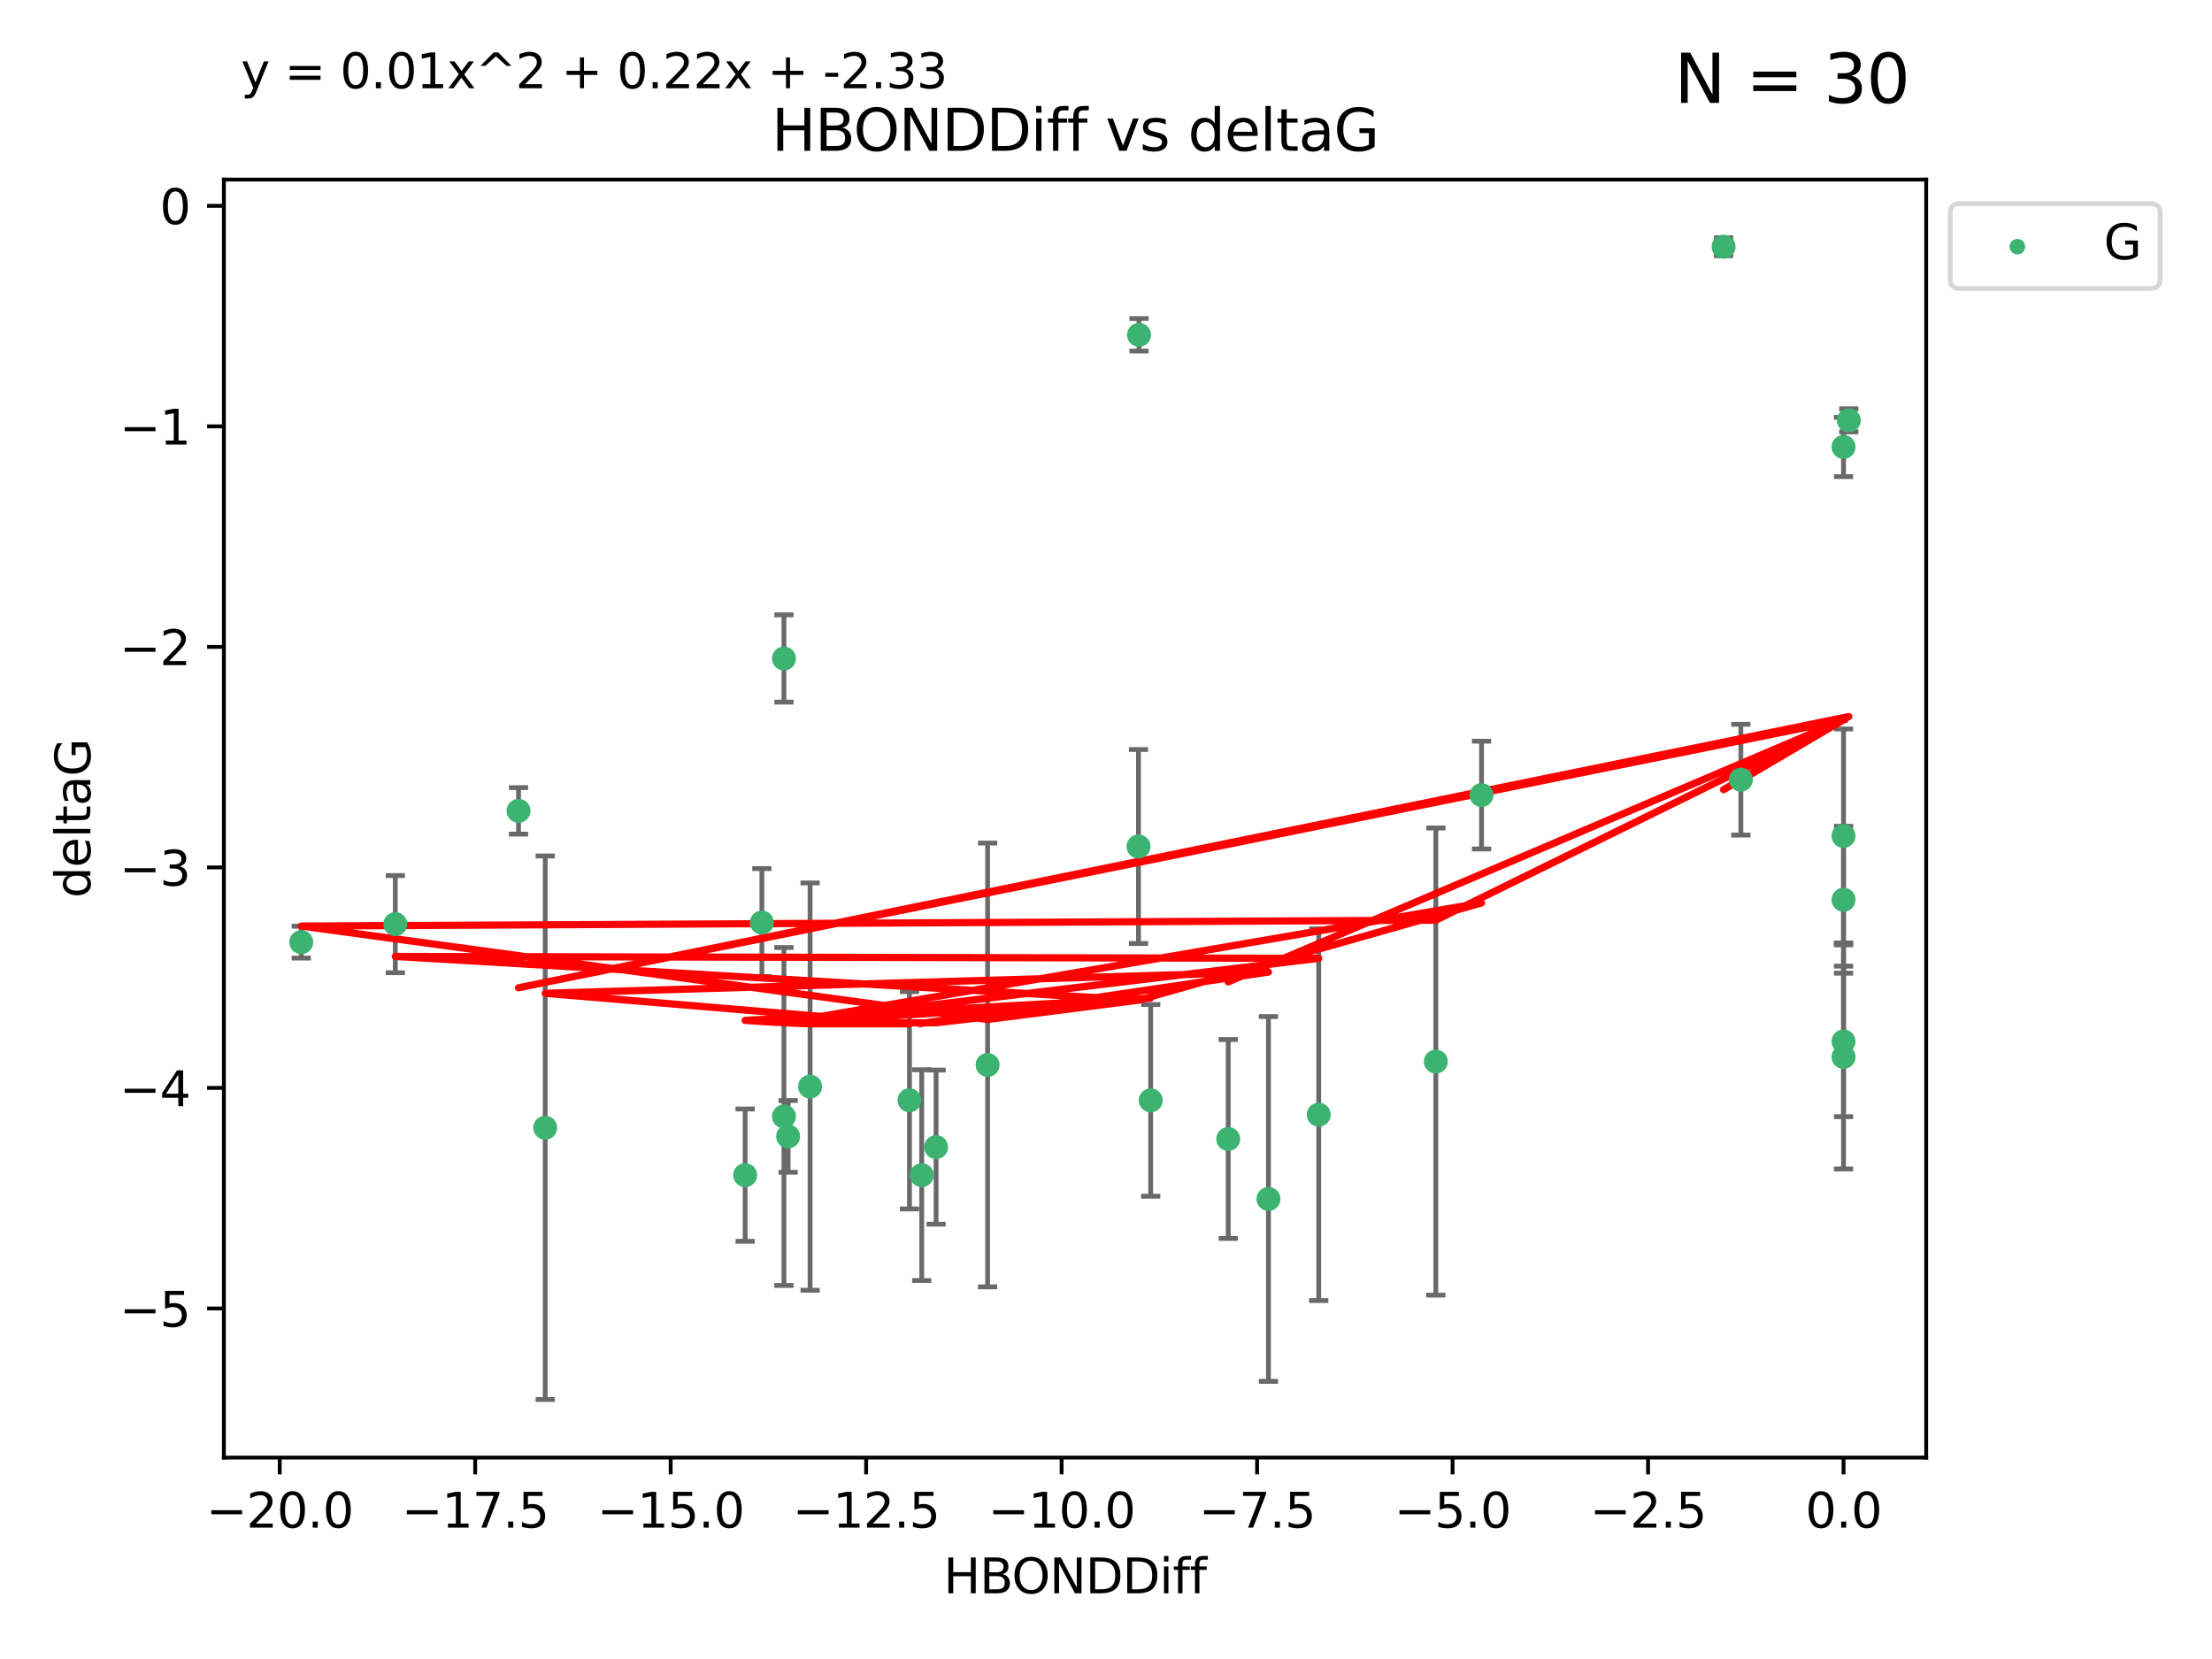 <?xml version="1.0" encoding="utf-8" standalone="no"?>
<!DOCTYPE svg PUBLIC "-//W3C//DTD SVG 1.1//EN"
  "http://www.w3.org/Graphics/SVG/1.1/DTD/svg11.dtd">
<svg xmlns:xlink="http://www.w3.org/1999/xlink" width="460.8pt" height="345.6pt" viewBox="0 0 460.8 345.6" xmlns="http://www.w3.org/2000/svg" version="1.1">
 <defs>
  <style type="text/css">*{stroke-linejoin: round; stroke-linecap: butt}</style>
 </defs>
 <g id="figure_1">
  <g id="patch_1">
   <path d="M 0 345.6 
L 460.8 345.6 
L 460.8 0 
L 0 0 
z
" style="fill: #ffffff"/>
  </g>
  <g id="axes_1">
   <g id="patch_2">
    <path d="M 46.64 303.64 
L 401.26 303.64 
L 401.26 37.411 
L 46.64 37.411 
z
" style="fill: #ffffff"/>
   </g>
   <g id="PathCollection_1">
    <defs>
     <path id="mb7d5b50174" d="M 0 1.118 
C 0.297 1.118 0.581 1 0.791 0.791 
C 1 0.581 1.118 0.297 1.118 0 
C 1.118 -0.297 1 -0.581 0.791 -0.791 
C 0.581 -1 0.297 -1.118 0 -1.118 
C -0.297 -1.118 -0.581 -1 -0.791 -0.791 
C -1 -0.581 -1.118 -0.297 -1.118 0 
C -1.118 0.297 -1 0.581 -0.791 0.791 
C -0.581 1 -0.297 1.118 0 1.118 
z
" style="stroke: #3cb371"/>
    </defs>
    <g clip-path="url(#pc8afe55961)">
     <use xlink:href="#mb7d5b50174" x="192.013" y="244.801" style="fill: #3cb371; stroke: #3cb371"/>
     <use xlink:href="#mb7d5b50174" x="264.243" y="249.76" style="fill: #3cb371; stroke: #3cb371"/>
     <use xlink:href="#mb7d5b50174" x="113.576" y="234.926" style="fill: #3cb371; stroke: #3cb371"/>
     <use xlink:href="#mb7d5b50174" x="189.459" y="229.207" style="fill: #3cb371; stroke: #3cb371"/>
     <use xlink:href="#mb7d5b50174" x="168.756" y="226.36" style="fill: #3cb371; stroke: #3cb371"/>
     <use xlink:href="#mb7d5b50174" x="164.182" y="236.736" style="fill: #3cb371; stroke: #3cb371"/>
     <use xlink:href="#mb7d5b50174" x="195.003" y="238.966" style="fill: #3cb371; stroke: #3cb371"/>
     <use xlink:href="#mb7d5b50174" x="239.711" y="229.226" style="fill: #3cb371; stroke: #3cb371"/>
     <use xlink:href="#mb7d5b50174" x="155.227" y="244.803" style="fill: #3cb371; stroke: #3cb371"/>
     <use xlink:href="#mb7d5b50174" x="158.711" y="192.187" style="fill: #3cb371; stroke: #3cb371"/>
     <use xlink:href="#mb7d5b50174" x="163.309" y="232.587" style="fill: #3cb371; stroke: #3cb371"/>
     <use xlink:href="#mb7d5b50174" x="237.277" y="69.746" style="fill: #3cb371; stroke: #3cb371"/>
     <use xlink:href="#mb7d5b50174" x="82.351" y="192.513" style="fill: #3cb371; stroke: #3cb371"/>
     <use xlink:href="#mb7d5b50174" x="274.717" y="232.207" style="fill: #3cb371; stroke: #3cb371"/>
     <use xlink:href="#mb7d5b50174" x="163.311" y="137.174" style="fill: #3cb371; stroke: #3cb371"/>
     <use xlink:href="#mb7d5b50174" x="308.628" y="165.628" style="fill: #3cb371; stroke: #3cb371"/>
     <use xlink:href="#mb7d5b50174" x="237.168" y="176.344" style="fill: #3cb371; stroke: #3cb371"/>
     <use xlink:href="#mb7d5b50174" x="205.734" y="221.848" style="fill: #3cb371; stroke: #3cb371"/>
     <use xlink:href="#mb7d5b50174" x="62.759" y="196.265" style="fill: #3cb371; stroke: #3cb371"/>
     <use xlink:href="#mb7d5b50174" x="299.111" y="221.145" style="fill: #3cb371; stroke: #3cb371"/>
     <use xlink:href="#mb7d5b50174" x="384.041" y="187.429" style="fill: #3cb371; stroke: #3cb371"/>
     <use xlink:href="#mb7d5b50174" x="384.041" y="174.144" style="fill: #3cb371; stroke: #3cb371"/>
     <use xlink:href="#mb7d5b50174" x="362.654" y="162.417" style="fill: #3cb371; stroke: #3cb371"/>
     <use xlink:href="#mb7d5b50174" x="384.041" y="220.179" style="fill: #3cb371; stroke: #3cb371"/>
     <use xlink:href="#mb7d5b50174" x="255.861" y="237.271" style="fill: #3cb371; stroke: #3cb371"/>
     <use xlink:href="#mb7d5b50174" x="384.041" y="93.109" style="fill: #3cb371; stroke: #3cb371"/>
     <use xlink:href="#mb7d5b50174" x="359.055" y="51.392" style="fill: #3cb371; stroke: #3cb371"/>
     <use xlink:href="#mb7d5b50174" x="385.141" y="87.559" style="fill: #3cb371; stroke: #3cb371"/>
     <use xlink:href="#mb7d5b50174" x="108.02" y="168.916" style="fill: #3cb371; stroke: #3cb371"/>
     <use xlink:href="#mb7d5b50174" x="384.041" y="216.946" style="fill: #3cb371; stroke: #3cb371"/>
    </g>
   </g>
   <g id="matplotlib.axis_1">
    <g id="xtick_1">
     <g id="line2d_1">
      <defs>
       <path id="me569b6e4a9" d="M 0 0 
L 0 3.5 
" style="stroke: #000000; stroke-width: 0.8"/>
      </defs>
      <g>
       <use xlink:href="#me569b6e4a9" x="58.268" y="303.64" style="stroke: #000000; stroke-width: 0.8"/>
      </g>
     </g>
     <g id="text_1">
      <!-- −20.0 -->
      <g transform="translate(42.946 318.238)scale(0.1 -0.1)">
       <defs>
        <path id="DejaVuSans-2212" d="M 678 2272 
L 4684 2272 
L 4684 1741 
L 678 1741 
L 678 2272 
z
" transform="scale(0.016)"/>
        <path id="DejaVuSans-32" d="M 1228 531 
L 3431 531 
L 3431 0 
L 469 0 
L 469 531 
Q 828 903 1448 1529 
Q 2069 2156 2228 2338 
Q 2531 2678 2651 2914 
Q 2772 3150 2772 3378 
Q 2772 3750 2511 3984 
Q 2250 4219 1831 4219 
Q 1534 4219 1204 4116 
Q 875 4013 500 3803 
L 500 4441 
Q 881 4594 1212 4672 
Q 1544 4750 1819 4750 
Q 2544 4750 2975 4387 
Q 3406 4025 3406 3419 
Q 3406 3131 3298 2873 
Q 3191 2616 2906 2266 
Q 2828 2175 2409 1742 
Q 1991 1309 1228 531 
z
" transform="scale(0.016)"/>
        <path id="DejaVuSans-30" d="M 2034 4250 
Q 1547 4250 1301 3770 
Q 1056 3291 1056 2328 
Q 1056 1369 1301 889 
Q 1547 409 2034 409 
Q 2525 409 2770 889 
Q 3016 1369 3016 2328 
Q 3016 3291 2770 3770 
Q 2525 4250 2034 4250 
z
M 2034 4750 
Q 2819 4750 3233 4129 
Q 3647 3509 3647 2328 
Q 3647 1150 3233 529 
Q 2819 -91 2034 -91 
Q 1250 -91 836 529 
Q 422 1150 422 2328 
Q 422 3509 836 4129 
Q 1250 4750 2034 4750 
z
" transform="scale(0.016)"/>
        <path id="DejaVuSans-2e" d="M 684 794 
L 1344 794 
L 1344 0 
L 684 0 
L 684 794 
z
" transform="scale(0.016)"/>
       </defs>
       <use xlink:href="#DejaVuSans-2212"/>
       <use xlink:href="#DejaVuSans-32" x="83.789"/>
       <use xlink:href="#DejaVuSans-30" x="147.412"/>
       <use xlink:href="#DejaVuSans-2e" x="211.035"/>
       <use xlink:href="#DejaVuSans-30" x="242.822"/>
      </g>
     </g>
    </g>
    <g id="xtick_2">
     <g id="line2d_2">
      <g>
       <use xlink:href="#me569b6e4a9" x="98.99" y="303.64" style="stroke: #000000; stroke-width: 0.8"/>
      </g>
     </g>
     <g id="text_2">
      <!-- −17.5 -->
      <g transform="translate(83.667 318.238)scale(0.1 -0.1)">
       <defs>
        <path id="DejaVuSans-31" d="M 794 531 
L 1825 531 
L 1825 4091 
L 703 3866 
L 703 4441 
L 1819 4666 
L 2450 4666 
L 2450 531 
L 3481 531 
L 3481 0 
L 794 0 
L 794 531 
z
" transform="scale(0.016)"/>
        <path id="DejaVuSans-37" d="M 525 4666 
L 3525 4666 
L 3525 4397 
L 1831 0 
L 1172 0 
L 2766 4134 
L 525 4134 
L 525 4666 
z
" transform="scale(0.016)"/>
        <path id="DejaVuSans-35" d="M 691 4666 
L 3169 4666 
L 3169 4134 
L 1269 4134 
L 1269 2991 
Q 1406 3038 1543 3061 
Q 1681 3084 1819 3084 
Q 2600 3084 3056 2656 
Q 3513 2228 3513 1497 
Q 3513 744 3044 326 
Q 2575 -91 1722 -91 
Q 1428 -91 1123 -41 
Q 819 9 494 109 
L 494 744 
Q 775 591 1075 516 
Q 1375 441 1709 441 
Q 2250 441 2565 725 
Q 2881 1009 2881 1497 
Q 2881 1984 2565 2268 
Q 2250 2553 1709 2553 
Q 1456 2553 1204 2497 
Q 953 2441 691 2322 
L 691 4666 
z
" transform="scale(0.016)"/>
       </defs>
       <use xlink:href="#DejaVuSans-2212"/>
       <use xlink:href="#DejaVuSans-31" x="83.789"/>
       <use xlink:href="#DejaVuSans-37" x="147.412"/>
       <use xlink:href="#DejaVuSans-2e" x="211.035"/>
       <use xlink:href="#DejaVuSans-35" x="242.822"/>
      </g>
     </g>
    </g>
    <g id="xtick_3">
     <g id="line2d_3">
      <g>
       <use xlink:href="#me569b6e4a9" x="139.712" y="303.64" style="stroke: #000000; stroke-width: 0.8"/>
      </g>
     </g>
     <g id="text_3">
      <!-- −15.0 -->
      <g transform="translate(124.389 318.238)scale(0.1 -0.1)">
       <use xlink:href="#DejaVuSans-2212"/>
       <use xlink:href="#DejaVuSans-31" x="83.789"/>
       <use xlink:href="#DejaVuSans-35" x="147.412"/>
       <use xlink:href="#DejaVuSans-2e" x="211.035"/>
       <use xlink:href="#DejaVuSans-30" x="242.822"/>
      </g>
     </g>
    </g>
    <g id="xtick_4">
     <g id="line2d_4">
      <g>
       <use xlink:href="#me569b6e4a9" x="180.433" y="303.64" style="stroke: #000000; stroke-width: 0.8"/>
      </g>
     </g>
     <g id="text_4">
      <!-- −12.5 -->
      <g transform="translate(165.111 318.238)scale(0.1 -0.1)">
       <use xlink:href="#DejaVuSans-2212"/>
       <use xlink:href="#DejaVuSans-31" x="83.789"/>
       <use xlink:href="#DejaVuSans-32" x="147.412"/>
       <use xlink:href="#DejaVuSans-2e" x="211.035"/>
       <use xlink:href="#DejaVuSans-35" x="242.822"/>
      </g>
     </g>
    </g>
    <g id="xtick_5">
     <g id="line2d_5">
      <g>
       <use xlink:href="#me569b6e4a9" x="221.155" y="303.64" style="stroke: #000000; stroke-width: 0.8"/>
      </g>
     </g>
     <g id="text_5">
      <!-- −10.0 -->
      <g transform="translate(205.832 318.238)scale(0.1 -0.1)">
       <use xlink:href="#DejaVuSans-2212"/>
       <use xlink:href="#DejaVuSans-31" x="83.789"/>
       <use xlink:href="#DejaVuSans-30" x="147.412"/>
       <use xlink:href="#DejaVuSans-2e" x="211.035"/>
       <use xlink:href="#DejaVuSans-30" x="242.822"/>
      </g>
     </g>
    </g>
    <g id="xtick_6">
     <g id="line2d_6">
      <g>
       <use xlink:href="#me569b6e4a9" x="261.877" y="303.64" style="stroke: #000000; stroke-width: 0.8"/>
      </g>
     </g>
     <g id="text_6">
      <!-- −7.5 -->
      <g transform="translate(249.735 318.238)scale(0.1 -0.1)">
       <use xlink:href="#DejaVuSans-2212"/>
       <use xlink:href="#DejaVuSans-37" x="83.789"/>
       <use xlink:href="#DejaVuSans-2e" x="147.412"/>
       <use xlink:href="#DejaVuSans-35" x="179.199"/>
      </g>
     </g>
    </g>
    <g id="xtick_7">
     <g id="line2d_7">
      <g>
       <use xlink:href="#me569b6e4a9" x="302.598" y="303.64" style="stroke: #000000; stroke-width: 0.8"/>
      </g>
     </g>
     <g id="text_7">
      <!-- −5.0 -->
      <g transform="translate(290.457 318.238)scale(0.1 -0.1)">
       <use xlink:href="#DejaVuSans-2212"/>
       <use xlink:href="#DejaVuSans-35" x="83.789"/>
       <use xlink:href="#DejaVuSans-2e" x="147.412"/>
       <use xlink:href="#DejaVuSans-30" x="179.199"/>
      </g>
     </g>
    </g>
    <g id="xtick_8">
     <g id="line2d_8">
      <g>
       <use xlink:href="#me569b6e4a9" x="343.32" y="303.64" style="stroke: #000000; stroke-width: 0.8"/>
      </g>
     </g>
     <g id="text_8">
      <!-- −2.5 -->
      <g transform="translate(331.178 318.238)scale(0.1 -0.1)">
       <use xlink:href="#DejaVuSans-2212"/>
       <use xlink:href="#DejaVuSans-32" x="83.789"/>
       <use xlink:href="#DejaVuSans-2e" x="147.412"/>
       <use xlink:href="#DejaVuSans-35" x="179.199"/>
      </g>
     </g>
    </g>
    <g id="xtick_9">
     <g id="line2d_9">
      <g>
       <use xlink:href="#me569b6e4a9" x="384.041" y="303.64" style="stroke: #000000; stroke-width: 0.8"/>
      </g>
     </g>
     <g id="text_9">
      <!-- 0.0 -->
      <g transform="translate(376.09 318.238)scale(0.1 -0.1)">
       <use xlink:href="#DejaVuSans-30"/>
       <use xlink:href="#DejaVuSans-2e" x="63.623"/>
       <use xlink:href="#DejaVuSans-30" x="95.41"/>
      </g>
     </g>
    </g>
    <g id="text_10">
     <!-- HBONDDiff -->
     <g transform="translate(196.561 331.917)scale(0.1 -0.1)">
      <defs>
       <path id="DejaVuSans-48" d="M 628 4666 
L 1259 4666 
L 1259 2753 
L 3553 2753 
L 3553 4666 
L 4184 4666 
L 4184 0 
L 3553 0 
L 3553 2222 
L 1259 2222 
L 1259 0 
L 628 0 
L 628 4666 
z
" transform="scale(0.016)"/>
       <path id="DejaVuSans-42" d="M 1259 2228 
L 1259 519 
L 2272 519 
Q 2781 519 3026 730 
Q 3272 941 3272 1375 
Q 3272 1813 3026 2020 
Q 2781 2228 2272 2228 
L 1259 2228 
z
M 1259 4147 
L 1259 2741 
L 2194 2741 
Q 2656 2741 2882 2914 
Q 3109 3088 3109 3444 
Q 3109 3797 2882 3972 
Q 2656 4147 2194 4147 
L 1259 4147 
z
M 628 4666 
L 2241 4666 
Q 2963 4666 3353 4366 
Q 3744 4066 3744 3513 
Q 3744 3084 3544 2831 
Q 3344 2578 2956 2516 
Q 3422 2416 3680 2098 
Q 3938 1781 3938 1306 
Q 3938 681 3513 340 
Q 3088 0 2303 0 
L 628 0 
L 628 4666 
z
" transform="scale(0.016)"/>
       <path id="DejaVuSans-4f" d="M 2522 4238 
Q 1834 4238 1429 3725 
Q 1025 3213 1025 2328 
Q 1025 1447 1429 934 
Q 1834 422 2522 422 
Q 3209 422 3611 934 
Q 4013 1447 4013 2328 
Q 4013 3213 3611 3725 
Q 3209 4238 2522 4238 
z
M 2522 4750 
Q 3503 4750 4090 4092 
Q 4678 3434 4678 2328 
Q 4678 1225 4090 567 
Q 3503 -91 2522 -91 
Q 1538 -91 948 565 
Q 359 1222 359 2328 
Q 359 3434 948 4092 
Q 1538 4750 2522 4750 
z
" transform="scale(0.016)"/>
       <path id="DejaVuSans-4e" d="M 628 4666 
L 1478 4666 
L 3547 763 
L 3547 4666 
L 4159 4666 
L 4159 0 
L 3309 0 
L 1241 3903 
L 1241 0 
L 628 0 
L 628 4666 
z
" transform="scale(0.016)"/>
       <path id="DejaVuSans-44" d="M 1259 4147 
L 1259 519 
L 2022 519 
Q 2988 519 3436 956 
Q 3884 1394 3884 2338 
Q 3884 3275 3436 3711 
Q 2988 4147 2022 4147 
L 1259 4147 
z
M 628 4666 
L 1925 4666 
Q 3281 4666 3915 4102 
Q 4550 3538 4550 2338 
Q 4550 1131 3912 565 
Q 3275 0 1925 0 
L 628 0 
L 628 4666 
z
" transform="scale(0.016)"/>
       <path id="DejaVuSans-69" d="M 603 3500 
L 1178 3500 
L 1178 0 
L 603 0 
L 603 3500 
z
M 603 4863 
L 1178 4863 
L 1178 4134 
L 603 4134 
L 603 4863 
z
" transform="scale(0.016)"/>
       <path id="DejaVuSans-66" d="M 2375 4863 
L 2375 4384 
L 1825 4384 
Q 1516 4384 1395 4259 
Q 1275 4134 1275 3809 
L 1275 3500 
L 2222 3500 
L 2222 3053 
L 1275 3053 
L 1275 0 
L 697 0 
L 697 3053 
L 147 3053 
L 147 3500 
L 697 3500 
L 697 3744 
Q 697 4328 969 4595 
Q 1241 4863 1831 4863 
L 2375 4863 
z
" transform="scale(0.016)"/>
      </defs>
      <use xlink:href="#DejaVuSans-48"/>
      <use xlink:href="#DejaVuSans-42" x="75.195"/>
      <use xlink:href="#DejaVuSans-4f" x="142.049"/>
      <use xlink:href="#DejaVuSans-4e" x="220.76"/>
      <use xlink:href="#DejaVuSans-44" x="295.564"/>
      <use xlink:href="#DejaVuSans-44" x="372.566"/>
      <use xlink:href="#DejaVuSans-69" x="449.568"/>
      <use xlink:href="#DejaVuSans-66" x="477.352"/>
      <use xlink:href="#DejaVuSans-66" x="512.557"/>
     </g>
    </g>
   </g>
   <g id="matplotlib.axis_2">
    <g id="ytick_1">
     <g id="line2d_10">
      <defs>
       <path id="me0bc068b7a" d="M 0 0 
L -3.5 0 
" style="stroke: #000000; stroke-width: 0.8"/>
      </defs>
      <g>
       <use xlink:href="#me0bc068b7a" x="46.64" y="272.58" style="stroke: #000000; stroke-width: 0.8"/>
      </g>
     </g>
     <g id="text_11">
      <!-- −5 -->
      <g transform="translate(24.898 276.379)scale(0.1 -0.1)">
       <use xlink:href="#DejaVuSans-2212"/>
       <use xlink:href="#DejaVuSans-35" x="83.789"/>
      </g>
     </g>
    </g>
    <g id="ytick_2">
     <g id="line2d_11">
      <g>
       <use xlink:href="#me0bc068b7a" x="46.64" y="226.639" style="stroke: #000000; stroke-width: 0.8"/>
      </g>
     </g>
     <g id="text_12">
      <!-- −4 -->
      <g transform="translate(24.898 230.438)scale(0.1 -0.1)">
       <defs>
        <path id="DejaVuSans-34" d="M 2419 4116 
L 825 1625 
L 2419 1625 
L 2419 4116 
z
M 2253 4666 
L 3047 4666 
L 3047 1625 
L 3713 1625 
L 3713 1100 
L 3047 1100 
L 3047 0 
L 2419 0 
L 2419 1100 
L 313 1100 
L 313 1709 
L 2253 4666 
z
" transform="scale(0.016)"/>
       </defs>
       <use xlink:href="#DejaVuSans-2212"/>
       <use xlink:href="#DejaVuSans-34" x="83.789"/>
      </g>
     </g>
    </g>
    <g id="ytick_3">
     <g id="line2d_12">
      <g>
       <use xlink:href="#me0bc068b7a" x="46.64" y="180.698" style="stroke: #000000; stroke-width: 0.8"/>
      </g>
     </g>
     <g id="text_13">
      <!-- −3 -->
      <g transform="translate(24.898 184.498)scale(0.1 -0.1)">
       <defs>
        <path id="DejaVuSans-33" d="M 2597 2516 
Q 3050 2419 3304 2112 
Q 3559 1806 3559 1356 
Q 3559 666 3084 287 
Q 2609 -91 1734 -91 
Q 1441 -91 1130 -33 
Q 819 25 488 141 
L 488 750 
Q 750 597 1062 519 
Q 1375 441 1716 441 
Q 2309 441 2620 675 
Q 2931 909 2931 1356 
Q 2931 1769 2642 2001 
Q 2353 2234 1838 2234 
L 1294 2234 
L 1294 2753 
L 1863 2753 
Q 2328 2753 2575 2939 
Q 2822 3125 2822 3475 
Q 2822 3834 2567 4026 
Q 2313 4219 1838 4219 
Q 1578 4219 1281 4162 
Q 984 4106 628 3988 
L 628 4550 
Q 988 4650 1302 4700 
Q 1616 4750 1894 4750 
Q 2613 4750 3031 4423 
Q 3450 4097 3450 3541 
Q 3450 3153 3228 2886 
Q 3006 2619 2597 2516 
z
" transform="scale(0.016)"/>
       </defs>
       <use xlink:href="#DejaVuSans-2212"/>
       <use xlink:href="#DejaVuSans-33" x="83.789"/>
      </g>
     </g>
    </g>
    <g id="ytick_4">
     <g id="line2d_13">
      <g>
       <use xlink:href="#me0bc068b7a" x="46.64" y="134.758" style="stroke: #000000; stroke-width: 0.8"/>
      </g>
     </g>
     <g id="text_14">
      <!-- −2 -->
      <g transform="translate(24.898 138.557)scale(0.1 -0.1)">
       <use xlink:href="#DejaVuSans-2212"/>
       <use xlink:href="#DejaVuSans-32" x="83.789"/>
      </g>
     </g>
    </g>
    <g id="ytick_5">
     <g id="line2d_14">
      <g>
       <use xlink:href="#me0bc068b7a" x="46.64" y="88.817" style="stroke: #000000; stroke-width: 0.8"/>
      </g>
     </g>
     <g id="text_15">
      <!-- −1 -->
      <g transform="translate(24.898 92.616)scale(0.1 -0.1)">
       <use xlink:href="#DejaVuSans-2212"/>
       <use xlink:href="#DejaVuSans-31" x="83.789"/>
      </g>
     </g>
    </g>
    <g id="ytick_6">
     <g id="line2d_15">
      <g>
       <use xlink:href="#me0bc068b7a" x="46.64" y="42.876" style="stroke: #000000; stroke-width: 0.8"/>
      </g>
     </g>
     <g id="text_16">
      <!-- 0 -->
      <g transform="translate(33.278 46.676)scale(0.1 -0.1)">
       <use xlink:href="#DejaVuSans-30"/>
      </g>
     </g>
    </g>
    <g id="text_17">
     <!-- deltaG -->
     <g transform="translate(18.818 187.064)rotate(-90)scale(0.1 -0.1)">
      <defs>
       <path id="DejaVuSans-64" d="M 2906 2969 
L 2906 4863 
L 3481 4863 
L 3481 0 
L 2906 0 
L 2906 525 
Q 2725 213 2448 61 
Q 2172 -91 1784 -91 
Q 1150 -91 751 415 
Q 353 922 353 1747 
Q 353 2572 751 3078 
Q 1150 3584 1784 3584 
Q 2172 3584 2448 3432 
Q 2725 3281 2906 2969 
z
M 947 1747 
Q 947 1113 1208 752 
Q 1469 391 1925 391 
Q 2381 391 2643 752 
Q 2906 1113 2906 1747 
Q 2906 2381 2643 2742 
Q 2381 3103 1925 3103 
Q 1469 3103 1208 2742 
Q 947 2381 947 1747 
z
" transform="scale(0.016)"/>
       <path id="DejaVuSans-65" d="M 3597 1894 
L 3597 1613 
L 953 1613 
Q 991 1019 1311 708 
Q 1631 397 2203 397 
Q 2534 397 2845 478 
Q 3156 559 3463 722 
L 3463 178 
Q 3153 47 2828 -22 
Q 2503 -91 2169 -91 
Q 1331 -91 842 396 
Q 353 884 353 1716 
Q 353 2575 817 3079 
Q 1281 3584 2069 3584 
Q 2775 3584 3186 3129 
Q 3597 2675 3597 1894 
z
M 3022 2063 
Q 3016 2534 2758 2815 
Q 2500 3097 2075 3097 
Q 1594 3097 1305 2825 
Q 1016 2553 972 2059 
L 3022 2063 
z
" transform="scale(0.016)"/>
       <path id="DejaVuSans-6c" d="M 603 4863 
L 1178 4863 
L 1178 0 
L 603 0 
L 603 4863 
z
" transform="scale(0.016)"/>
       <path id="DejaVuSans-74" d="M 1172 4494 
L 1172 3500 
L 2356 3500 
L 2356 3053 
L 1172 3053 
L 1172 1153 
Q 1172 725 1289 603 
Q 1406 481 1766 481 
L 2356 481 
L 2356 0 
L 1766 0 
Q 1100 0 847 248 
Q 594 497 594 1153 
L 594 3053 
L 172 3053 
L 172 3500 
L 594 3500 
L 594 4494 
L 1172 4494 
z
" transform="scale(0.016)"/>
       <path id="DejaVuSans-61" d="M 2194 1759 
Q 1497 1759 1228 1600 
Q 959 1441 959 1056 
Q 959 750 1161 570 
Q 1363 391 1709 391 
Q 2188 391 2477 730 
Q 2766 1069 2766 1631 
L 2766 1759 
L 2194 1759 
z
M 3341 1997 
L 3341 0 
L 2766 0 
L 2766 531 
Q 2569 213 2275 61 
Q 1981 -91 1556 -91 
Q 1019 -91 701 211 
Q 384 513 384 1019 
Q 384 1609 779 1909 
Q 1175 2209 1959 2209 
L 2766 2209 
L 2766 2266 
Q 2766 2663 2505 2880 
Q 2244 3097 1772 3097 
Q 1472 3097 1187 3025 
Q 903 2953 641 2809 
L 641 3341 
Q 956 3463 1253 3523 
Q 1550 3584 1831 3584 
Q 2591 3584 2966 3190 
Q 3341 2797 3341 1997 
z
" transform="scale(0.016)"/>
       <path id="DejaVuSans-47" d="M 3809 666 
L 3809 1919 
L 2778 1919 
L 2778 2438 
L 4434 2438 
L 4434 434 
Q 4069 175 3628 42 
Q 3188 -91 2688 -91 
Q 1594 -91 976 548 
Q 359 1188 359 2328 
Q 359 3472 976 4111 
Q 1594 4750 2688 4750 
Q 3144 4750 3555 4637 
Q 3966 4525 4313 4306 
L 4313 3634 
Q 3963 3931 3569 4081 
Q 3175 4231 2741 4231 
Q 1884 4231 1454 3753 
Q 1025 3275 1025 2328 
Q 1025 1384 1454 906 
Q 1884 428 2741 428 
Q 3075 428 3337 486 
Q 3600 544 3809 666 
z
" transform="scale(0.016)"/>
      </defs>
      <use xlink:href="#DejaVuSans-64"/>
      <use xlink:href="#DejaVuSans-65" x="63.477"/>
      <use xlink:href="#DejaVuSans-6c" x="125"/>
      <use xlink:href="#DejaVuSans-74" x="152.783"/>
      <use xlink:href="#DejaVuSans-61" x="191.992"/>
      <use xlink:href="#DejaVuSans-47" x="253.271"/>
     </g>
    </g>
   </g>
   <g id="LineCollection_1">
    <path d="M 192.013 266.756 
L 192.013 222.846 
" clip-path="url(#pc8afe55961)" style="fill: none; stroke: #696969"/>
    <path d="M 264.243 287.759 
L 264.243 211.762 
" clip-path="url(#pc8afe55961)" style="fill: none; stroke: #696969"/>
    <path d="M 113.576 291.539 
L 113.576 178.313 
" clip-path="url(#pc8afe55961)" style="fill: none; stroke: #696969"/>
    <path d="M 189.459 251.842 
L 189.459 206.572 
" clip-path="url(#pc8afe55961)" style="fill: none; stroke: #696969"/>
    <path d="M 168.756 268.784 
L 168.756 183.936 
" clip-path="url(#pc8afe55961)" style="fill: none; stroke: #696969"/>
    <path d="M 164.182 244.208 
L 164.182 229.264 
" clip-path="url(#pc8afe55961)" style="fill: none; stroke: #696969"/>
    <path d="M 195.003 255.018 
L 195.003 222.914 
" clip-path="url(#pc8afe55961)" style="fill: none; stroke: #696969"/>
    <path d="M 239.711 249.192 
L 239.711 209.26 
" clip-path="url(#pc8afe55961)" style="fill: none; stroke: #696969"/>
    <path d="M 155.227 258.582 
L 155.227 231.024 
" clip-path="url(#pc8afe55961)" style="fill: none; stroke: #696969"/>
    <path d="M 158.711 203.432 
L 158.711 180.942 
" clip-path="url(#pc8afe55961)" style="fill: none; stroke: #696969"/>
    <path d="M 163.309 267.782 
L 163.309 197.392 
" clip-path="url(#pc8afe55961)" style="fill: none; stroke: #696969"/>
    <path d="M 237.277 73.128 
L 237.277 66.364 
" clip-path="url(#pc8afe55961)" style="fill: none; stroke: #696969"/>
    <path d="M 82.351 202.633 
L 82.351 182.392 
" clip-path="url(#pc8afe55961)" style="fill: none; stroke: #696969"/>
    <path d="M 274.717 270.925 
L 274.717 193.49 
" clip-path="url(#pc8afe55961)" style="fill: none; stroke: #696969"/>
    <path d="M 163.311 146.264 
L 163.311 128.083 
" clip-path="url(#pc8afe55961)" style="fill: none; stroke: #696969"/>
    <path d="M 308.628 176.852 
L 308.628 154.404 
" clip-path="url(#pc8afe55961)" style="fill: none; stroke: #696969"/>
    <path d="M 237.168 196.549 
L 237.168 156.139 
" clip-path="url(#pc8afe55961)" style="fill: none; stroke: #696969"/>
    <path d="M 205.734 268.073 
L 205.734 175.623 
" clip-path="url(#pc8afe55961)" style="fill: none; stroke: #696969"/>
    <path d="M 62.759 199.585 
L 62.759 192.945 
" clip-path="url(#pc8afe55961)" style="fill: none; stroke: #696969"/>
    <path d="M 299.111 269.803 
L 299.111 172.488 
" clip-path="url(#pc8afe55961)" style="fill: none; stroke: #696969"/>
    <path d="M 384.041 202.728 
L 384.041 172.13 
" clip-path="url(#pc8afe55961)" style="fill: none; stroke: #696969"/>
    <path d="M 384.041 196.426 
L 384.041 151.862 
" clip-path="url(#pc8afe55961)" style="fill: none; stroke: #696969"/>
    <path d="M 362.654 173.959 
L 362.654 150.875 
" clip-path="url(#pc8afe55961)" style="fill: none; stroke: #696969"/>
    <path d="M 384.041 243.521 
L 384.041 196.837 
" clip-path="url(#pc8afe55961)" style="fill: none; stroke: #696969"/>
    <path d="M 255.861 257.991 
L 255.861 216.551 
" clip-path="url(#pc8afe55961)" style="fill: none; stroke: #696969"/>
    <path d="M 384.041 99.282 
L 384.041 86.936 
" clip-path="url(#pc8afe55961)" style="fill: none; stroke: #696969"/>
    <path d="M 359.055 53.271 
L 359.055 49.513 
" clip-path="url(#pc8afe55961)" style="fill: none; stroke: #696969"/>
    <path d="M 385.141 89.96 
L 385.141 85.158 
" clip-path="url(#pc8afe55961)" style="fill: none; stroke: #696969"/>
    <path d="M 108.02 173.755 
L 108.02 164.078 
" clip-path="url(#pc8afe55961)" style="fill: none; stroke: #696969"/>
    <path d="M 384.041 232.625 
L 384.041 201.266 
" clip-path="url(#pc8afe55961)" style="fill: none; stroke: #696969"/>
   </g>
   <g id="line2d_16">
    <defs>
     <path id="m08d74945c6" d="M 2 0 
L -2 -0 
" style="stroke: #696969"/>
    </defs>
    <g clip-path="url(#pc8afe55961)">
     <use xlink:href="#m08d74945c6" x="192.013" y="266.756" style="fill: #696969; stroke: #696969"/>
     <use xlink:href="#m08d74945c6" x="264.243" y="287.759" style="fill: #696969; stroke: #696969"/>
     <use xlink:href="#m08d74945c6" x="113.576" y="291.539" style="fill: #696969; stroke: #696969"/>
     <use xlink:href="#m08d74945c6" x="189.459" y="251.842" style="fill: #696969; stroke: #696969"/>
     <use xlink:href="#m08d74945c6" x="168.756" y="268.784" style="fill: #696969; stroke: #696969"/>
     <use xlink:href="#m08d74945c6" x="164.182" y="244.208" style="fill: #696969; stroke: #696969"/>
     <use xlink:href="#m08d74945c6" x="195.003" y="255.018" style="fill: #696969; stroke: #696969"/>
     <use xlink:href="#m08d74945c6" x="239.711" y="249.192" style="fill: #696969; stroke: #696969"/>
     <use xlink:href="#m08d74945c6" x="155.227" y="258.582" style="fill: #696969; stroke: #696969"/>
     <use xlink:href="#m08d74945c6" x="158.711" y="203.432" style="fill: #696969; stroke: #696969"/>
     <use xlink:href="#m08d74945c6" x="163.309" y="267.782" style="fill: #696969; stroke: #696969"/>
     <use xlink:href="#m08d74945c6" x="237.277" y="73.128" style="fill: #696969; stroke: #696969"/>
     <use xlink:href="#m08d74945c6" x="82.351" y="202.633" style="fill: #696969; stroke: #696969"/>
     <use xlink:href="#m08d74945c6" x="274.717" y="270.925" style="fill: #696969; stroke: #696969"/>
     <use xlink:href="#m08d74945c6" x="163.311" y="146.264" style="fill: #696969; stroke: #696969"/>
     <use xlink:href="#m08d74945c6" x="308.628" y="176.852" style="fill: #696969; stroke: #696969"/>
     <use xlink:href="#m08d74945c6" x="237.168" y="196.549" style="fill: #696969; stroke: #696969"/>
     <use xlink:href="#m08d74945c6" x="205.734" y="268.073" style="fill: #696969; stroke: #696969"/>
     <use xlink:href="#m08d74945c6" x="62.759" y="199.585" style="fill: #696969; stroke: #696969"/>
     <use xlink:href="#m08d74945c6" x="299.111" y="269.803" style="fill: #696969; stroke: #696969"/>
     <use xlink:href="#m08d74945c6" x="384.041" y="202.728" style="fill: #696969; stroke: #696969"/>
     <use xlink:href="#m08d74945c6" x="384.041" y="196.426" style="fill: #696969; stroke: #696969"/>
     <use xlink:href="#m08d74945c6" x="362.654" y="173.959" style="fill: #696969; stroke: #696969"/>
     <use xlink:href="#m08d74945c6" x="384.041" y="243.521" style="fill: #696969; stroke: #696969"/>
     <use xlink:href="#m08d74945c6" x="255.861" y="257.991" style="fill: #696969; stroke: #696969"/>
     <use xlink:href="#m08d74945c6" x="384.041" y="99.282" style="fill: #696969; stroke: #696969"/>
     <use xlink:href="#m08d74945c6" x="359.055" y="53.271" style="fill: #696969; stroke: #696969"/>
     <use xlink:href="#m08d74945c6" x="385.141" y="89.96" style="fill: #696969; stroke: #696969"/>
     <use xlink:href="#m08d74945c6" x="108.02" y="173.755" style="fill: #696969; stroke: #696969"/>
     <use xlink:href="#m08d74945c6" x="384.041" y="232.625" style="fill: #696969; stroke: #696969"/>
    </g>
   </g>
   <g id="line2d_17">
    <g clip-path="url(#pc8afe55961)">
     <use xlink:href="#m08d74945c6" x="192.013" y="222.846" style="fill: #696969; stroke: #696969"/>
     <use xlink:href="#m08d74945c6" x="264.243" y="211.762" style="fill: #696969; stroke: #696969"/>
     <use xlink:href="#m08d74945c6" x="113.576" y="178.313" style="fill: #696969; stroke: #696969"/>
     <use xlink:href="#m08d74945c6" x="189.459" y="206.572" style="fill: #696969; stroke: #696969"/>
     <use xlink:href="#m08d74945c6" x="168.756" y="183.936" style="fill: #696969; stroke: #696969"/>
     <use xlink:href="#m08d74945c6" x="164.182" y="229.264" style="fill: #696969; stroke: #696969"/>
     <use xlink:href="#m08d74945c6" x="195.003" y="222.914" style="fill: #696969; stroke: #696969"/>
     <use xlink:href="#m08d74945c6" x="239.711" y="209.26" style="fill: #696969; stroke: #696969"/>
     <use xlink:href="#m08d74945c6" x="155.227" y="231.024" style="fill: #696969; stroke: #696969"/>
     <use xlink:href="#m08d74945c6" x="158.711" y="180.942" style="fill: #696969; stroke: #696969"/>
     <use xlink:href="#m08d74945c6" x="163.309" y="197.392" style="fill: #696969; stroke: #696969"/>
     <use xlink:href="#m08d74945c6" x="237.277" y="66.364" style="fill: #696969; stroke: #696969"/>
     <use xlink:href="#m08d74945c6" x="82.351" y="182.392" style="fill: #696969; stroke: #696969"/>
     <use xlink:href="#m08d74945c6" x="274.717" y="193.49" style="fill: #696969; stroke: #696969"/>
     <use xlink:href="#m08d74945c6" x="163.311" y="128.083" style="fill: #696969; stroke: #696969"/>
     <use xlink:href="#m08d74945c6" x="308.628" y="154.404" style="fill: #696969; stroke: #696969"/>
     <use xlink:href="#m08d74945c6" x="237.168" y="156.139" style="fill: #696969; stroke: #696969"/>
     <use xlink:href="#m08d74945c6" x="205.734" y="175.623" style="fill: #696969; stroke: #696969"/>
     <use xlink:href="#m08d74945c6" x="62.759" y="192.945" style="fill: #696969; stroke: #696969"/>
     <use xlink:href="#m08d74945c6" x="299.111" y="172.488" style="fill: #696969; stroke: #696969"/>
     <use xlink:href="#m08d74945c6" x="384.041" y="172.13" style="fill: #696969; stroke: #696969"/>
     <use xlink:href="#m08d74945c6" x="384.041" y="151.862" style="fill: #696969; stroke: #696969"/>
     <use xlink:href="#m08d74945c6" x="362.654" y="150.875" style="fill: #696969; stroke: #696969"/>
     <use xlink:href="#m08d74945c6" x="384.041" y="196.837" style="fill: #696969; stroke: #696969"/>
     <use xlink:href="#m08d74945c6" x="255.861" y="216.551" style="fill: #696969; stroke: #696969"/>
     <use xlink:href="#m08d74945c6" x="384.041" y="86.936" style="fill: #696969; stroke: #696969"/>
     <use xlink:href="#m08d74945c6" x="359.055" y="49.513" style="fill: #696969; stroke: #696969"/>
     <use xlink:href="#m08d74945c6" x="385.141" y="85.158" style="fill: #696969; stroke: #696969"/>
     <use xlink:href="#m08d74945c6" x="108.02" y="164.078" style="fill: #696969; stroke: #696969"/>
     <use xlink:href="#m08d74945c6" x="384.041" y="201.266" style="fill: #696969; stroke: #696969"/>
    </g>
   </g>
   <g id="line2d_18">
    <path d="M 192.013 213.194 
L 264.243 202.502 
L 113.576 206.921 
L 189.459 213.283 
L 168.756 213.276 
L 164.182 213.1 
L 195.003 213.065 
L 239.711 207.904 
L 155.227 212.571 
L 158.711 212.805 
L 163.309 213.059 
L 237.277 208.341 
L 82.351 199.242 
L 274.717 199.64 
L 163.311 213.059 
L 308.628 188.098 
L 237.168 208.36 
L 205.734 212.378 
L 62.759 192.917 
L 299.111 191.689 
L 384.041 149.955 
L 384.041 149.955 
L 362.654 162.521 
L 384.041 149.955 
L 255.861 204.552 
L 384.041 149.955 
L 359.055 164.5 
L 385.141 149.271 
L 108.02 205.771 
L 384.041 149.955 
" clip-path="url(#pc8afe55961)" style="fill: none; stroke: #ff0000; stroke-width: 1.5; stroke-linecap: square"/>
   </g>
   <g id="line2d_19">
    <defs>
     <path id="m8d8782ebd6" d="M 0 2 
C 0.53 2 1.039 1.789 1.414 1.414 
C 1.789 1.039 2 0.53 2 0 
C 2 -0.53 1.789 -1.039 1.414 -1.414 
C 1.039 -1.789 0.53 -2 0 -2 
C -0.53 -2 -1.039 -1.789 -1.414 -1.414 
C -1.789 -1.039 -2 -0.53 -2 0 
C -2 0.53 -1.789 1.039 -1.414 1.414 
C -1.039 1.789 -0.53 2 0 2 
z
" style="stroke: #3cb371"/>
    </defs>
    <g clip-path="url(#pc8afe55961)">
     <use xlink:href="#m8d8782ebd6" x="192.013" y="244.801" style="fill: #3cb371; stroke: #3cb371"/>
     <use xlink:href="#m8d8782ebd6" x="264.243" y="249.76" style="fill: #3cb371; stroke: #3cb371"/>
     <use xlink:href="#m8d8782ebd6" x="113.576" y="234.926" style="fill: #3cb371; stroke: #3cb371"/>
     <use xlink:href="#m8d8782ebd6" x="189.459" y="229.207" style="fill: #3cb371; stroke: #3cb371"/>
     <use xlink:href="#m8d8782ebd6" x="168.756" y="226.36" style="fill: #3cb371; stroke: #3cb371"/>
     <use xlink:href="#m8d8782ebd6" x="164.182" y="236.736" style="fill: #3cb371; stroke: #3cb371"/>
     <use xlink:href="#m8d8782ebd6" x="195.003" y="238.966" style="fill: #3cb371; stroke: #3cb371"/>
     <use xlink:href="#m8d8782ebd6" x="239.711" y="229.226" style="fill: #3cb371; stroke: #3cb371"/>
     <use xlink:href="#m8d8782ebd6" x="155.227" y="244.803" style="fill: #3cb371; stroke: #3cb371"/>
     <use xlink:href="#m8d8782ebd6" x="158.711" y="192.187" style="fill: #3cb371; stroke: #3cb371"/>
     <use xlink:href="#m8d8782ebd6" x="163.309" y="232.587" style="fill: #3cb371; stroke: #3cb371"/>
     <use xlink:href="#m8d8782ebd6" x="237.277" y="69.746" style="fill: #3cb371; stroke: #3cb371"/>
     <use xlink:href="#m8d8782ebd6" x="82.351" y="192.513" style="fill: #3cb371; stroke: #3cb371"/>
     <use xlink:href="#m8d8782ebd6" x="274.717" y="232.207" style="fill: #3cb371; stroke: #3cb371"/>
     <use xlink:href="#m8d8782ebd6" x="163.311" y="137.174" style="fill: #3cb371; stroke: #3cb371"/>
     <use xlink:href="#m8d8782ebd6" x="308.628" y="165.628" style="fill: #3cb371; stroke: #3cb371"/>
     <use xlink:href="#m8d8782ebd6" x="237.168" y="176.344" style="fill: #3cb371; stroke: #3cb371"/>
     <use xlink:href="#m8d8782ebd6" x="205.734" y="221.848" style="fill: #3cb371; stroke: #3cb371"/>
     <use xlink:href="#m8d8782ebd6" x="62.759" y="196.265" style="fill: #3cb371; stroke: #3cb371"/>
     <use xlink:href="#m8d8782ebd6" x="299.111" y="221.145" style="fill: #3cb371; stroke: #3cb371"/>
     <use xlink:href="#m8d8782ebd6" x="384.041" y="187.429" style="fill: #3cb371; stroke: #3cb371"/>
     <use xlink:href="#m8d8782ebd6" x="384.041" y="174.144" style="fill: #3cb371; stroke: #3cb371"/>
     <use xlink:href="#m8d8782ebd6" x="362.654" y="162.417" style="fill: #3cb371; stroke: #3cb371"/>
     <use xlink:href="#m8d8782ebd6" x="384.041" y="220.179" style="fill: #3cb371; stroke: #3cb371"/>
     <use xlink:href="#m8d8782ebd6" x="255.861" y="237.271" style="fill: #3cb371; stroke: #3cb371"/>
     <use xlink:href="#m8d8782ebd6" x="384.041" y="93.109" style="fill: #3cb371; stroke: #3cb371"/>
     <use xlink:href="#m8d8782ebd6" x="359.055" y="51.392" style="fill: #3cb371; stroke: #3cb371"/>
     <use xlink:href="#m8d8782ebd6" x="385.141" y="87.559" style="fill: #3cb371; stroke: #3cb371"/>
     <use xlink:href="#m8d8782ebd6" x="108.02" y="168.916" style="fill: #3cb371; stroke: #3cb371"/>
     <use xlink:href="#m8d8782ebd6" x="384.041" y="216.946" style="fill: #3cb371; stroke: #3cb371"/>
    </g>
   </g>
   <g id="patch_3">
    <path d="M 46.64 303.64 
L 46.64 37.411 
" style="fill: none; stroke: #000000; stroke-width: 0.8; stroke-linejoin: miter; stroke-linecap: square"/>
   </g>
   <g id="patch_4">
    <path d="M 401.26 303.64 
L 401.26 37.411 
" style="fill: none; stroke: #000000; stroke-width: 0.8; stroke-linejoin: miter; stroke-linecap: square"/>
   </g>
   <g id="patch_5">
    <path d="M 46.64 303.64 
L 401.26 303.64 
" style="fill: none; stroke: #000000; stroke-width: 0.8; stroke-linejoin: miter; stroke-linecap: square"/>
   </g>
   <g id="patch_6">
    <path d="M 46.64 37.411 
L 401.26 37.411 
" style="fill: none; stroke: #000000; stroke-width: 0.8; stroke-linejoin: miter; stroke-linecap: square"/>
   </g>
   <g id="text_18">
    <!-- N = 30 -->
    <g transform="translate(348.795 21.426)scale(0.14 -0.14)">
     <defs>
      <path id="DejaVuSans-20" transform="scale(0.016)"/>
      <path id="DejaVuSans-3d" d="M 678 2906 
L 4684 2906 
L 4684 2381 
L 678 2381 
L 678 2906 
z
M 678 1631 
L 4684 1631 
L 4684 1100 
L 678 1100 
L 678 1631 
z
" transform="scale(0.016)"/>
     </defs>
     <use xlink:href="#DejaVuSans-4e"/>
     <use xlink:href="#DejaVuSans-20" x="74.805"/>
     <use xlink:href="#DejaVuSans-3d" x="106.592"/>
     <use xlink:href="#DejaVuSans-20" x="190.381"/>
     <use xlink:href="#DejaVuSans-33" x="222.168"/>
     <use xlink:href="#DejaVuSans-30" x="285.791"/>
    </g>
   </g>
   <g id="text_19">
    <!-- y = 0.01x^2 + 0.22x + -2.33 -->
    <g transform="translate(50.186 18.387)scale(0.1 -0.1)">
     <defs>
      <path id="DejaVuSans-79" d="M 2059 -325 
Q 1816 -950 1584 -1140 
Q 1353 -1331 966 -1331 
L 506 -1331 
L 506 -850 
L 844 -850 
Q 1081 -850 1212 -737 
Q 1344 -625 1503 -206 
L 1606 56 
L 191 3500 
L 800 3500 
L 1894 763 
L 2988 3500 
L 3597 3500 
L 2059 -325 
z
" transform="scale(0.016)"/>
      <path id="DejaVuSans-78" d="M 3513 3500 
L 2247 1797 
L 3578 0 
L 2900 0 
L 1881 1375 
L 863 0 
L 184 0 
L 1544 1831 
L 300 3500 
L 978 3500 
L 1906 2253 
L 2834 3500 
L 3513 3500 
z
" transform="scale(0.016)"/>
      <path id="DejaVuSans-5e" d="M 2988 4666 
L 4684 2925 
L 4056 2925 
L 2681 4159 
L 1306 2925 
L 678 2925 
L 2375 4666 
L 2988 4666 
z
" transform="scale(0.016)"/>
      <path id="DejaVuSans-2b" d="M 2944 4013 
L 2944 2272 
L 4684 2272 
L 4684 1741 
L 2944 1741 
L 2944 0 
L 2419 0 
L 2419 1741 
L 678 1741 
L 678 2272 
L 2419 2272 
L 2419 4013 
L 2944 4013 
z
" transform="scale(0.016)"/>
      <path id="DejaVuSans-2d" d="M 313 2009 
L 1997 2009 
L 1997 1497 
L 313 1497 
L 313 2009 
z
" transform="scale(0.016)"/>
     </defs>
     <use xlink:href="#DejaVuSans-79"/>
     <use xlink:href="#DejaVuSans-20" x="59.18"/>
     <use xlink:href="#DejaVuSans-3d" x="90.967"/>
     <use xlink:href="#DejaVuSans-20" x="174.756"/>
     <use xlink:href="#DejaVuSans-30" x="206.543"/>
     <use xlink:href="#DejaVuSans-2e" x="270.166"/>
     <use xlink:href="#DejaVuSans-30" x="301.953"/>
     <use xlink:href="#DejaVuSans-31" x="365.576"/>
     <use xlink:href="#DejaVuSans-78" x="429.199"/>
     <use xlink:href="#DejaVuSans-5e" x="488.379"/>
     <use xlink:href="#DejaVuSans-32" x="572.168"/>
     <use xlink:href="#DejaVuSans-20" x="635.791"/>
     <use xlink:href="#DejaVuSans-2b" x="667.578"/>
     <use xlink:href="#DejaVuSans-20" x="751.367"/>
     <use xlink:href="#DejaVuSans-30" x="783.154"/>
     <use xlink:href="#DejaVuSans-2e" x="846.777"/>
     <use xlink:href="#DejaVuSans-32" x="878.564"/>
     <use xlink:href="#DejaVuSans-32" x="942.188"/>
     <use xlink:href="#DejaVuSans-78" x="1005.811"/>
     <use xlink:href="#DejaVuSans-20" x="1064.99"/>
     <use xlink:href="#DejaVuSans-2b" x="1096.777"/>
     <use xlink:href="#DejaVuSans-20" x="1180.566"/>
     <use xlink:href="#DejaVuSans-2d" x="1212.354"/>
     <use xlink:href="#DejaVuSans-32" x="1248.438"/>
     <use xlink:href="#DejaVuSans-2e" x="1312.061"/>
     <use xlink:href="#DejaVuSans-33" x="1343.848"/>
     <use xlink:href="#DejaVuSans-33" x="1407.471"/>
    </g>
   </g>
   <g id="text_20">
    <!-- HBONDDiff vs deltaG -->
    <g transform="translate(160.747 31.411)scale(0.12 -0.12)">
     <defs>
      <path id="DejaVuSans-76" d="M 191 3500 
L 800 3500 
L 1894 563 
L 2988 3500 
L 3597 3500 
L 2284 0 
L 1503 0 
L 191 3500 
z
" transform="scale(0.016)"/>
      <path id="DejaVuSans-73" d="M 2834 3397 
L 2834 2853 
Q 2591 2978 2328 3040 
Q 2066 3103 1784 3103 
Q 1356 3103 1142 2972 
Q 928 2841 928 2578 
Q 928 2378 1081 2264 
Q 1234 2150 1697 2047 
L 1894 2003 
Q 2506 1872 2764 1633 
Q 3022 1394 3022 966 
Q 3022 478 2636 193 
Q 2250 -91 1575 -91 
Q 1294 -91 989 -36 
Q 684 19 347 128 
L 347 722 
Q 666 556 975 473 
Q 1284 391 1588 391 
Q 1994 391 2212 530 
Q 2431 669 2431 922 
Q 2431 1156 2273 1281 
Q 2116 1406 1581 1522 
L 1381 1569 
Q 847 1681 609 1914 
Q 372 2147 372 2553 
Q 372 3047 722 3315 
Q 1072 3584 1716 3584 
Q 2034 3584 2315 3537 
Q 2597 3491 2834 3397 
z
" transform="scale(0.016)"/>
     </defs>
     <use xlink:href="#DejaVuSans-48"/>
     <use xlink:href="#DejaVuSans-42" x="75.195"/>
     <use xlink:href="#DejaVuSans-4f" x="142.049"/>
     <use xlink:href="#DejaVuSans-4e" x="220.76"/>
     <use xlink:href="#DejaVuSans-44" x="295.564"/>
     <use xlink:href="#DejaVuSans-44" x="372.566"/>
     <use xlink:href="#DejaVuSans-69" x="449.568"/>
     <use xlink:href="#DejaVuSans-66" x="477.352"/>
     <use xlink:href="#DejaVuSans-66" x="512.557"/>
     <use xlink:href="#DejaVuSans-20" x="547.762"/>
     <use xlink:href="#DejaVuSans-76" x="579.549"/>
     <use xlink:href="#DejaVuSans-73" x="638.729"/>
     <use xlink:href="#DejaVuSans-20" x="690.828"/>
     <use xlink:href="#DejaVuSans-64" x="722.615"/>
     <use xlink:href="#DejaVuSans-65" x="786.092"/>
     <use xlink:href="#DejaVuSans-6c" x="847.615"/>
     <use xlink:href="#DejaVuSans-74" x="875.398"/>
     <use xlink:href="#DejaVuSans-61" x="914.607"/>
     <use xlink:href="#DejaVuSans-47" x="975.887"/>
    </g>
   </g>
   <g id="legend_1">
    <g id="patch_7">
     <path d="M 408.26 60.089 
L 448.008 60.089 
Q 450.008 60.089 450.008 58.089 
L 450.008 44.411 
Q 450.008 42.411 448.008 42.411 
L 408.26 42.411 
Q 406.26 42.411 406.26 44.411 
L 406.26 58.089 
Q 406.26 60.089 408.26 60.089 
z
" style="fill: #ffffff; opacity: 0.8; stroke: #cccccc; stroke-linejoin: miter"/>
    </g>
    <g id="PathCollection_2">
     <g>
      <use xlink:href="#mb7d5b50174" x="420.26" y="51.385" style="fill: #3cb371; stroke: #3cb371"/>
     </g>
    </g>
    <g id="text_21">
     <!-- G -->
     <g transform="translate(438.26 54.01)scale(0.1 -0.1)">
      <use xlink:href="#DejaVuSans-47"/>
     </g>
    </g>
   </g>
  </g>
 </g>
 <defs>
  <clipPath id="pc8afe55961">
   <rect x="46.64" y="37.411" width="354.62" height="266.229"/>
  </clipPath>
 </defs>
</svg>
